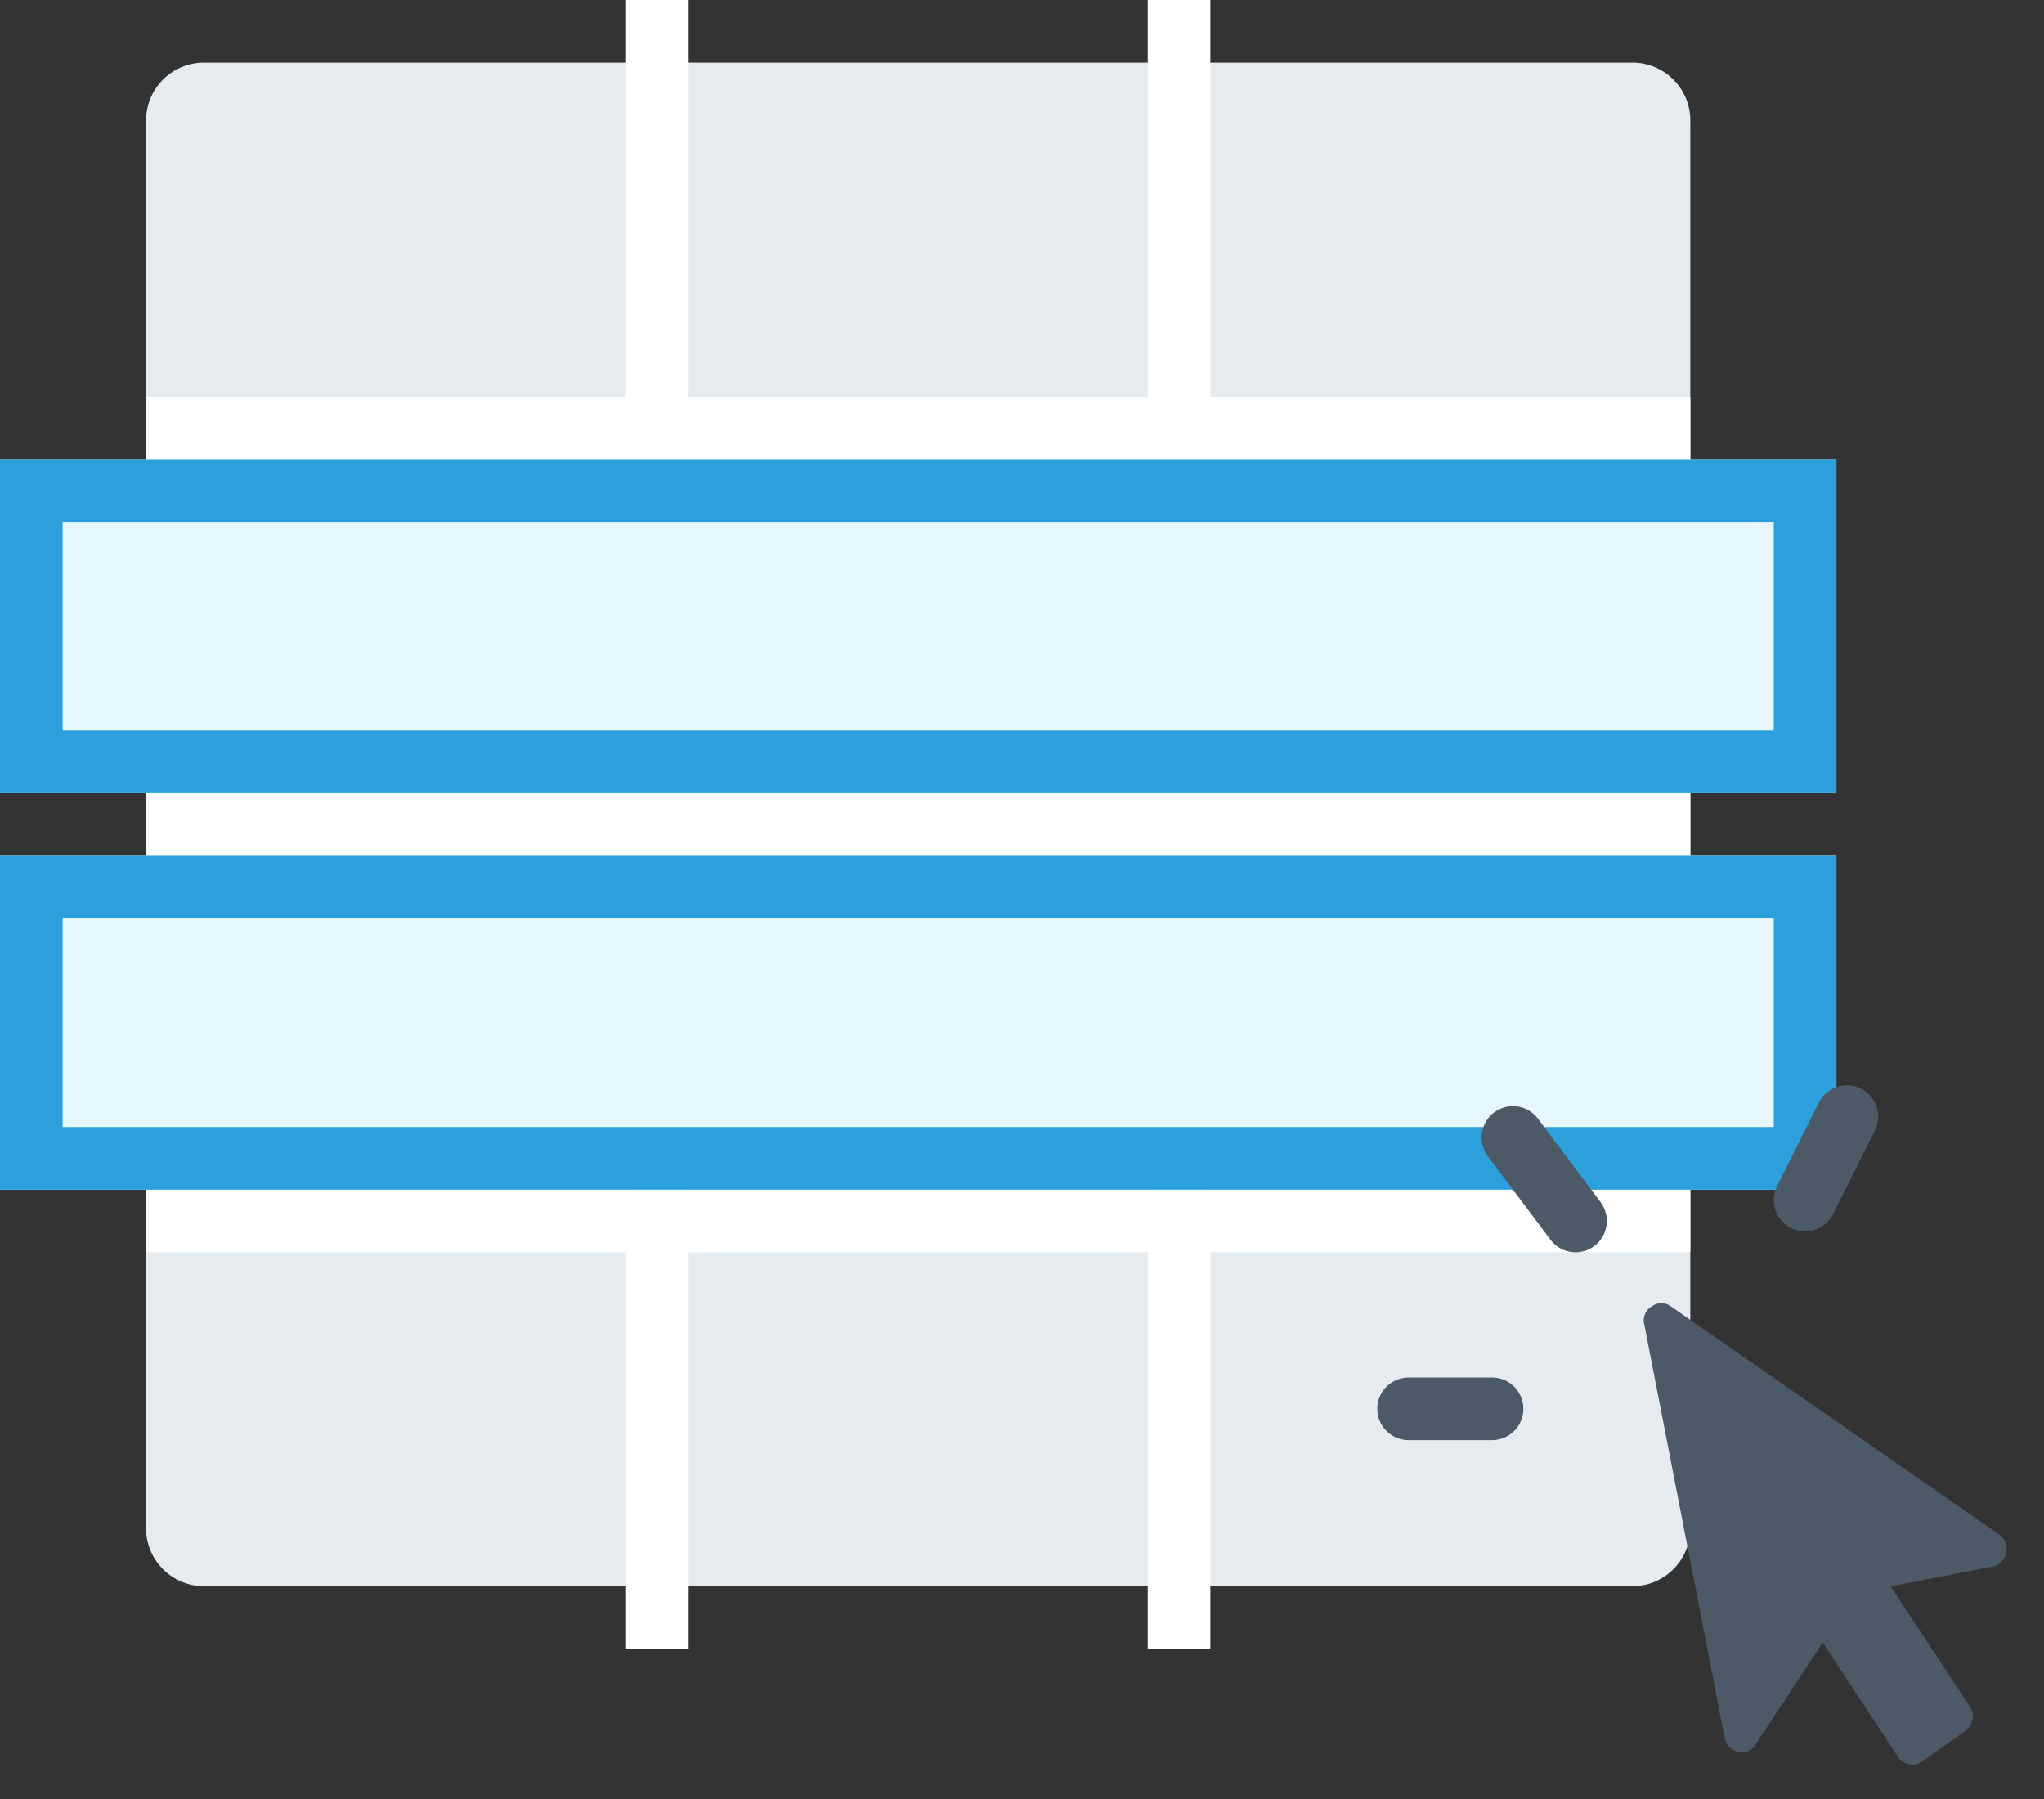 <svg xmlns="http://www.w3.org/2000/svg" width="97.949" height="86.206" viewBox="0 0 97.949 86.206"><rect x="0" y="0" width="97.949" height="86.206" fill="#333333" stroke="none"/><g data-name="Group 11652"><g data-name="Path 4817" fill="#e5ebef"><path d="M78.225 74.5H9.775c-.703 0-1.275-.57-1.275-1.272V5.772c0-.701.572-1.272 1.275-1.272h68.45c.703 0 1.275.57 1.275 1.272v67.456c0 .701-.572 1.272-1.275 1.272z"/><path d="M10 6v67h68V6H10m-.225-3h68.45A2.774 2.774 0 0 1 81 5.772v67.456A2.774 2.774 0 0 1 78.225 76H9.775A2.774 2.774 0 0 1 7 73.228V5.772A2.774 2.774 0 0 1 9.775 3z"/></g><path data-name="Rectangle 10098" fill="#fff" d="M7 19h74v3H7z"/><path data-name="Rectangle 10099" fill="#fff" d="M7 38h74v3H7z"/><path data-name="Rectangle 10100" fill="#fff" d="M7 57h74v3H7z"/><path data-name="Rectangle 10102" fill="#fff" d="M58 0v79h-3V0z"/><path data-name="Rectangle 10103" fill="#fff" d="M33 0v79h-3V0z"/><g data-name="Rectangle 10104" fill="#e6f7ff" stroke="#2ba0dd" stroke-width="3"><path stroke="none" d="M0 22h88v16H0z"/><path fill="none" d="M1.5 23.5h85v13h-85z"/></g><g data-name="Rectangle 10112" fill="#e6f7ff" stroke="#2ba0dd" stroke-width="3"><path stroke="none" d="M0 41h88v16H0z"/><path fill="none" d="M1.5 42.5h85v13h-85z"/></g><path data-name="Path 19138" d="M95.473 75.061a.771.771 0 0 0 .656-.676.787.787 0 0 0-.335-.866L80.06 62.585a.757.757 0 0 0-.906.01.77.77 0 0 0-.36.857l3.847 19.786a.813.813 0 0 0 .659.687.7.7 0 0 0 .838-.357l3.207-4.874 3.593 5.462a.862.862 0 0 0 .55.37.694.694 0 0 0 .598-.115l2.061-1.451a.862.862 0 0 0 .37-.55.8.8 0 0 0-.124-.644l-3.796-5.757z" fill="#4c5966"/><path data-name="Line 15" fill="none" stroke="#4c5966" stroke-linecap="round" stroke-width="3" d="M71.5 67.5h-4"/><path data-name="Line 16" fill="none" stroke="#4c5966" stroke-linecap="round" stroke-width="3" d="M75.5 58.5l-3-4"/><path data-name="Line 17" fill="none" stroke="#4c5966" stroke-linecap="round" stroke-width="3" d="M86.5 57.5l2-4"/></g></svg>